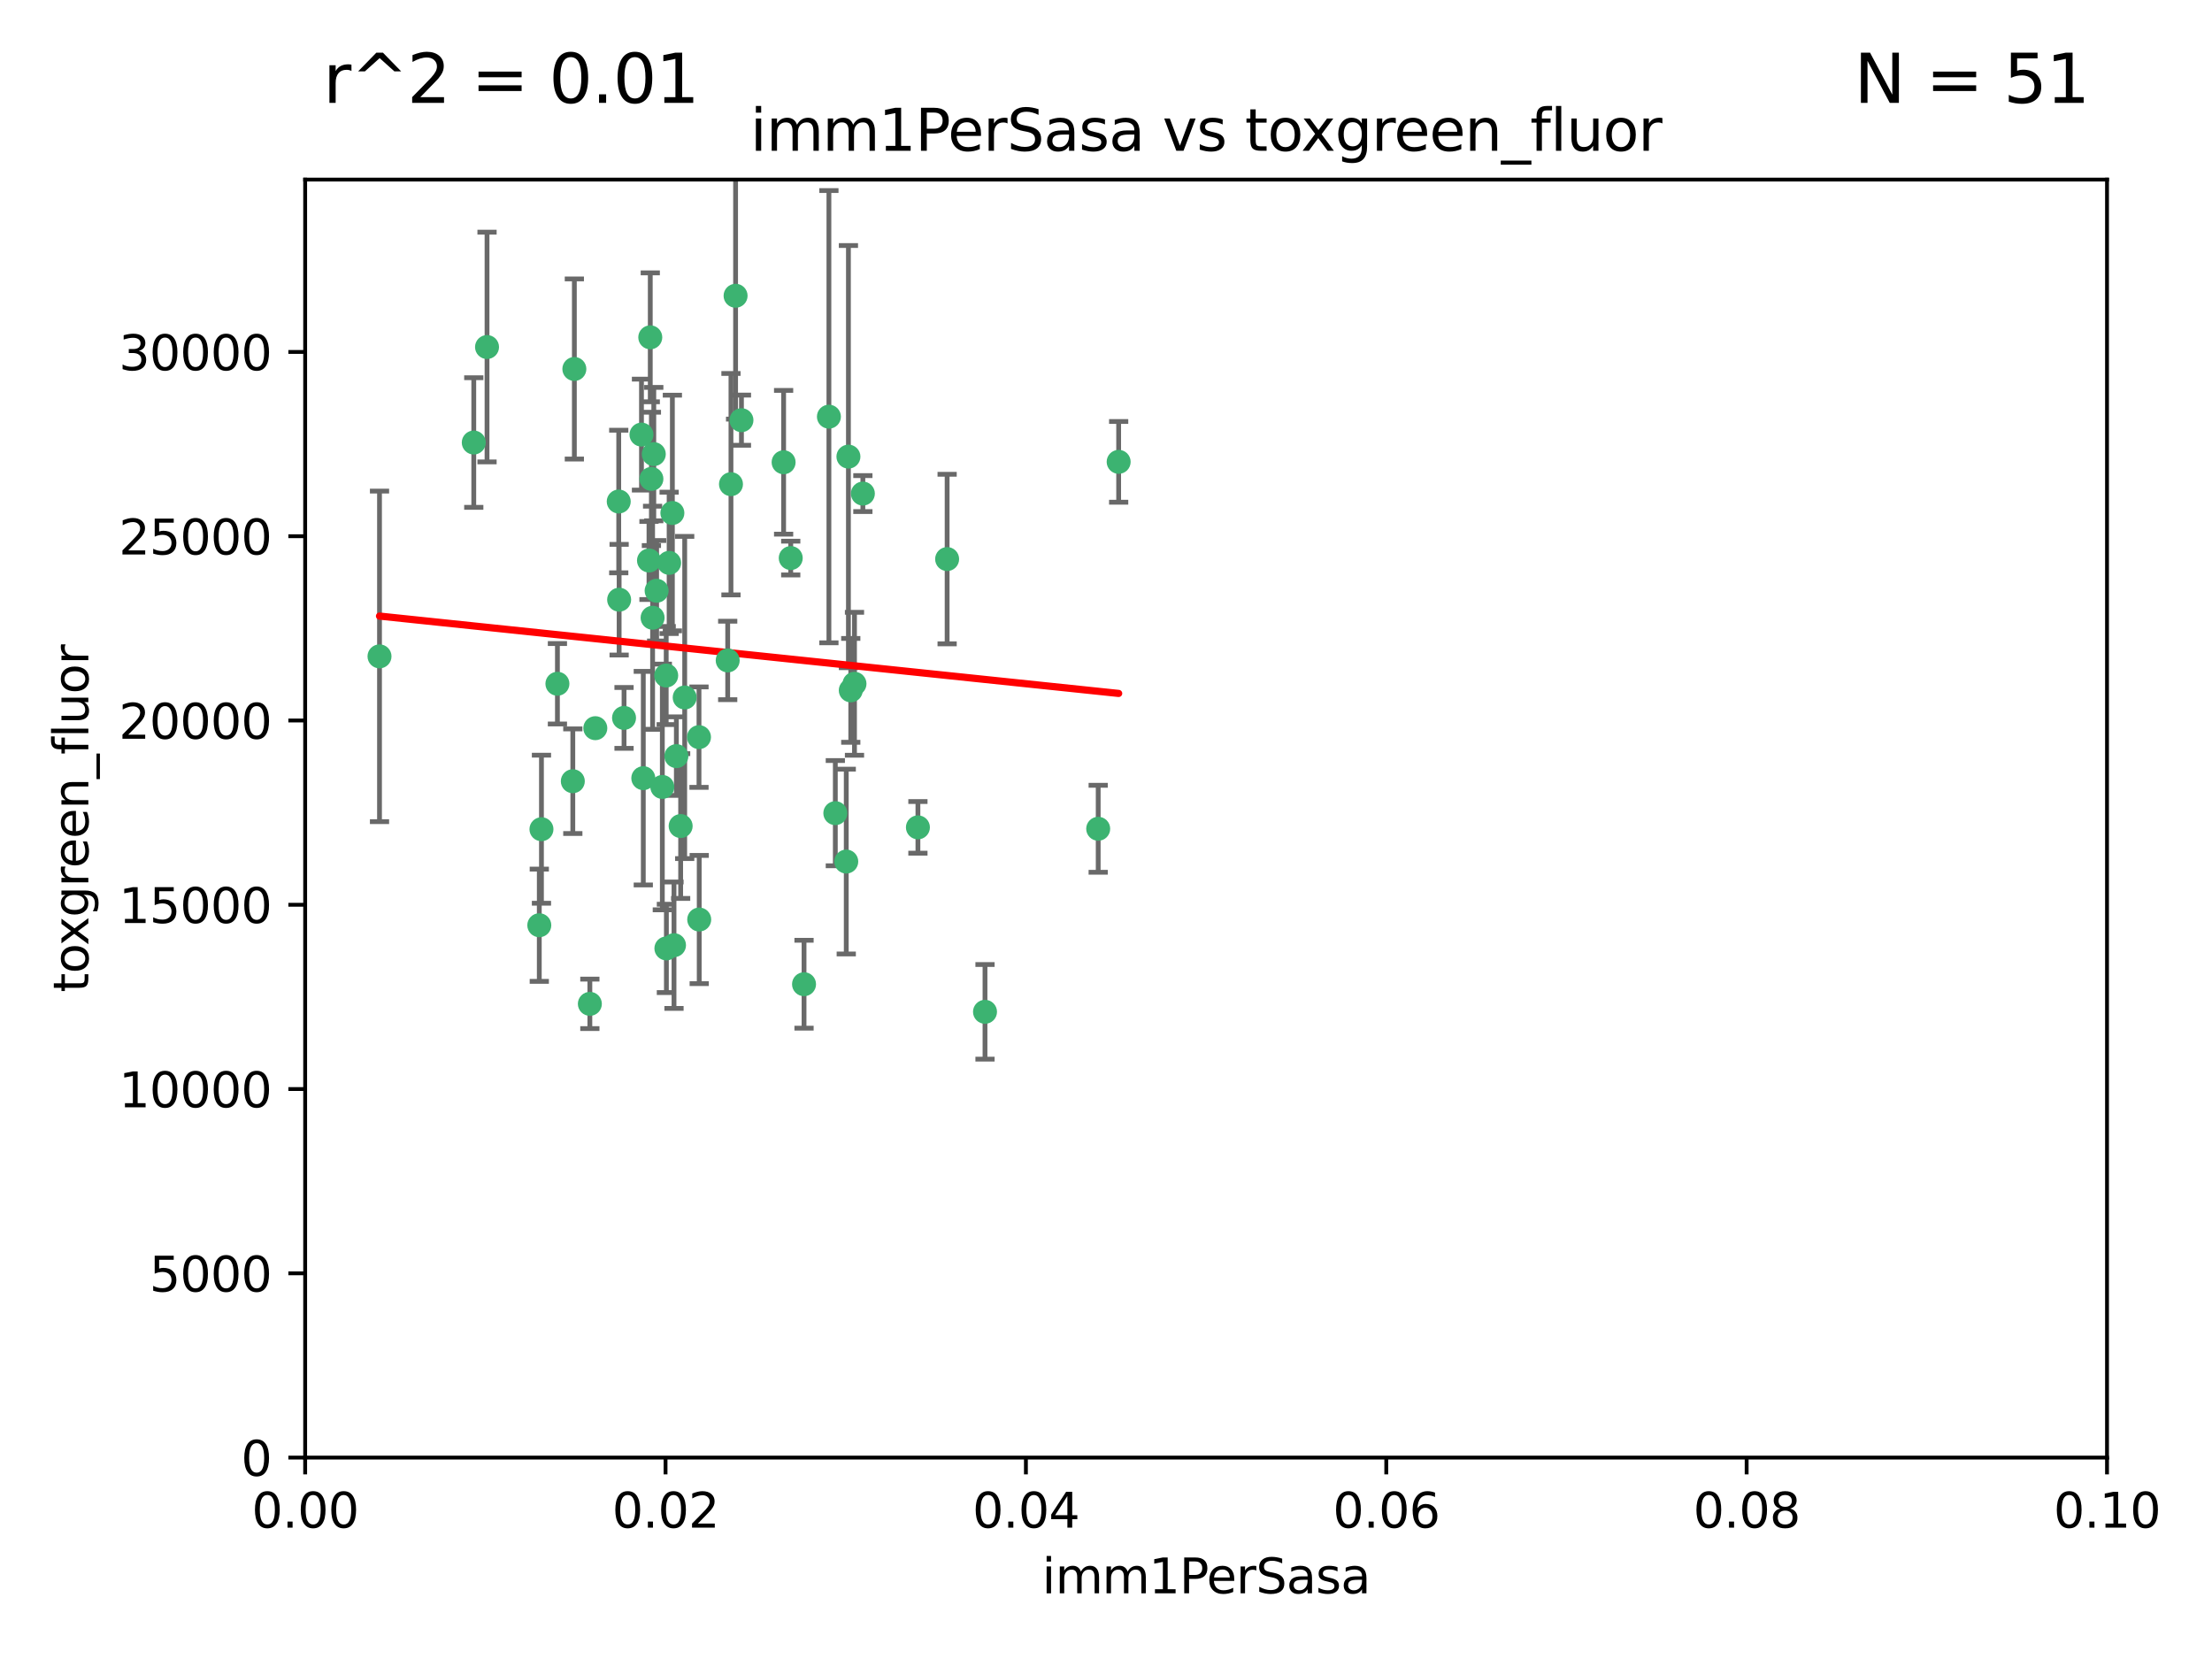 <?xml version="1.0" encoding="utf-8" standalone="no"?>
<!DOCTYPE svg PUBLIC "-//W3C//DTD SVG 1.1//EN"
  "http://www.w3.org/Graphics/SVG/1.1/DTD/svg11.dtd">
<svg xmlns:xlink="http://www.w3.org/1999/xlink" width="460.8pt" height="345.6pt" viewBox="0 0 460.8 345.6" xmlns="http://www.w3.org/2000/svg" version="1.1">
 <defs>
  <style type="text/css">*{stroke-linejoin: round; stroke-linecap: butt}</style>
 </defs>
 <g id="figure_1">
  <g id="patch_1">
   <path d="M 0 345.6 
L 460.8 345.6 
L 460.8 0 
L 0 0 
z
" style="fill: #ffffff"/>
  </g>
  <g id="axes_1">
   <g id="patch_2">
    <path d="M 63.571 303.64 
L 438.93 303.64 
L 438.93 37.411 
L 63.571 37.411 
z
" style="fill: #ffffff"/>
   </g>
   <g id="PathCollection_1">
    <defs>
     <path id="m4c5a332655" d="M 0 1.118 
C 0.297 1.118 0.581 1 0.791 0.791 
C 1 0.581 1.118 0.297 1.118 0 
C 1.118 -0.297 1 -0.581 0.791 -0.791 
C 0.581 -1 0.297 -1.118 0 -1.118 
C -0.297 -1.118 -0.581 -1 -0.791 -0.791 
C -1 -0.581 -1.118 -0.297 -1.118 0 
C -1.118 0.297 -1 0.581 -0.791 0.791 
C -0.581 1 -0.297 1.118 0 1.118 
z
" style="stroke: #3cb371"/>
    </defs>
    <g clip-path="url(#pd9954ec5ae)">
     <use xlink:href="#m4c5a332655" x="101.457" y="72.294" style="fill: #3cb371; stroke: #3cb371"/>
     <use xlink:href="#m4c5a332655" x="79.059" y="136.733" style="fill: #3cb371; stroke: #3cb371"/>
     <use xlink:href="#m4c5a332655" x="98.695" y="92.187" style="fill: #3cb371; stroke: #3cb371"/>
     <use xlink:href="#m4c5a332655" x="135.699" y="99.763" style="fill: #3cb371; stroke: #3cb371"/>
     <use xlink:href="#m4c5a332655" x="135.464" y="70.271" style="fill: #3cb371; stroke: #3cb371"/>
     <use xlink:href="#m4c5a332655" x="164.725" y="116.252" style="fill: #3cb371; stroke: #3cb371"/>
     <use xlink:href="#m4c5a332655" x="136.786" y="123.063" style="fill: #3cb371; stroke: #3cb371"/>
     <use xlink:href="#m4c5a332655" x="124.016" y="151.693" style="fill: #3cb371; stroke: #3cb371"/>
     <use xlink:href="#m4c5a332655" x="137.975" y="163.936" style="fill: #3cb371; stroke: #3cb371"/>
     <use xlink:href="#m4c5a332655" x="128.894" y="104.476" style="fill: #3cb371; stroke: #3cb371"/>
     <use xlink:href="#m4c5a332655" x="177.231" y="143.815" style="fill: #3cb371; stroke: #3cb371"/>
     <use xlink:href="#m4c5a332655" x="135.196" y="116.762" style="fill: #3cb371; stroke: #3cb371"/>
     <use xlink:href="#m4c5a332655" x="119.649" y="76.865" style="fill: #3cb371; stroke: #3cb371"/>
     <use xlink:href="#m4c5a332655" x="153.236" y="61.614" style="fill: #3cb371; stroke: #3cb371"/>
     <use xlink:href="#m4c5a332655" x="145.613" y="153.559" style="fill: #3cb371; stroke: #3cb371"/>
     <use xlink:href="#m4c5a332655" x="179.751" y="102.821" style="fill: #3cb371; stroke: #3cb371"/>
     <use xlink:href="#m4c5a332655" x="136.196" y="94.6" style="fill: #3cb371; stroke: #3cb371"/>
     <use xlink:href="#m4c5a332655" x="119.328" y="162.741" style="fill: #3cb371; stroke: #3cb371"/>
     <use xlink:href="#m4c5a332655" x="139.392" y="117.254" style="fill: #3cb371; stroke: #3cb371"/>
     <use xlink:href="#m4c5a332655" x="122.878" y="209.121" style="fill: #3cb371; stroke: #3cb371"/>
     <use xlink:href="#m4c5a332655" x="140.407" y="196.901" style="fill: #3cb371; stroke: #3cb371"/>
     <use xlink:href="#m4c5a332655" x="112.795" y="172.74" style="fill: #3cb371; stroke: #3cb371"/>
     <use xlink:href="#m4c5a332655" x="151.594" y="137.58" style="fill: #3cb371; stroke: #3cb371"/>
     <use xlink:href="#m4c5a332655" x="178.006" y="142.442" style="fill: #3cb371; stroke: #3cb371"/>
     <use xlink:href="#m4c5a332655" x="133.632" y="90.534" style="fill: #3cb371; stroke: #3cb371"/>
     <use xlink:href="#m4c5a332655" x="129.998" y="149.553" style="fill: #3cb371; stroke: #3cb371"/>
     <use xlink:href="#m4c5a332655" x="128.977" y="124.926" style="fill: #3cb371; stroke: #3cb371"/>
     <use xlink:href="#m4c5a332655" x="152.275" y="100.862" style="fill: #3cb371; stroke: #3cb371"/>
     <use xlink:href="#m4c5a332655" x="140.068" y="106.867" style="fill: #3cb371; stroke: #3cb371"/>
     <use xlink:href="#m4c5a332655" x="116.121" y="142.44" style="fill: #3cb371; stroke: #3cb371"/>
     <use xlink:href="#m4c5a332655" x="172.678" y="86.8" style="fill: #3cb371; stroke: #3cb371"/>
     <use xlink:href="#m4c5a332655" x="112.344" y="192.743" style="fill: #3cb371; stroke: #3cb371"/>
     <use xlink:href="#m4c5a332655" x="163.241" y="96.298" style="fill: #3cb371; stroke: #3cb371"/>
     <use xlink:href="#m4c5a332655" x="135.948" y="128.689" style="fill: #3cb371; stroke: #3cb371"/>
     <use xlink:href="#m4c5a332655" x="176.743" y="95.121" style="fill: #3cb371; stroke: #3cb371"/>
     <use xlink:href="#m4c5a332655" x="233.037" y="96.211" style="fill: #3cb371; stroke: #3cb371"/>
     <use xlink:href="#m4c5a332655" x="176.29" y="179.478" style="fill: #3cb371; stroke: #3cb371"/>
     <use xlink:href="#m4c5a332655" x="174.014" y="169.397" style="fill: #3cb371; stroke: #3cb371"/>
     <use xlink:href="#m4c5a332655" x="167.495" y="205.029" style="fill: #3cb371; stroke: #3cb371"/>
     <use xlink:href="#m4c5a332655" x="154.458" y="87.531" style="fill: #3cb371; stroke: #3cb371"/>
     <use xlink:href="#m4c5a332655" x="140.899" y="157.513" style="fill: #3cb371; stroke: #3cb371"/>
     <use xlink:href="#m4c5a332655" x="197.304" y="116.464" style="fill: #3cb371; stroke: #3cb371"/>
     <use xlink:href="#m4c5a332655" x="141.792" y="172.082" style="fill: #3cb371; stroke: #3cb371"/>
     <use xlink:href="#m4c5a332655" x="191.219" y="172.356" style="fill: #3cb371; stroke: #3cb371"/>
     <use xlink:href="#m4c5a332655" x="145.66" y="191.554" style="fill: #3cb371; stroke: #3cb371"/>
     <use xlink:href="#m4c5a332655" x="142.635" y="145.3" style="fill: #3cb371; stroke: #3cb371"/>
     <use xlink:href="#m4c5a332655" x="134.01" y="162.105" style="fill: #3cb371; stroke: #3cb371"/>
     <use xlink:href="#m4c5a332655" x="138.782" y="140.722" style="fill: #3cb371; stroke: #3cb371"/>
     <use xlink:href="#m4c5a332655" x="138.822" y="197.571" style="fill: #3cb371; stroke: #3cb371"/>
     <use xlink:href="#m4c5a332655" x="228.774" y="172.649" style="fill: #3cb371; stroke: #3cb371"/>
     <use xlink:href="#m4c5a332655" x="205.195" y="210.779" style="fill: #3cb371; stroke: #3cb371"/>
    </g>
   </g>
   <g id="matplotlib.axis_1">
    <g id="xtick_1">
     <g id="line2d_1">
      <defs>
       <path id="m31d82e2ecd" d="M 0 0 
L 0 3.5 
" style="stroke: #000000; stroke-width: 0.8"/>
      </defs>
      <g>
       <use xlink:href="#m31d82e2ecd" x="63.571" y="303.64" style="stroke: #000000; stroke-width: 0.8"/>
      </g>
     </g>
     <g id="text_1">
      <!-- 0.00 -->
      <g transform="translate(52.438 318.238)scale(0.1 -0.1)">
       <defs>
        <path id="DejaVuSans-30" d="M 2034 4250 
Q 1547 4250 1301 3770 
Q 1056 3291 1056 2328 
Q 1056 1369 1301 889 
Q 1547 409 2034 409 
Q 2525 409 2770 889 
Q 3016 1369 3016 2328 
Q 3016 3291 2770 3770 
Q 2525 4250 2034 4250 
z
M 2034 4750 
Q 2819 4750 3233 4129 
Q 3647 3509 3647 2328 
Q 3647 1150 3233 529 
Q 2819 -91 2034 -91 
Q 1250 -91 836 529 
Q 422 1150 422 2328 
Q 422 3509 836 4129 
Q 1250 4750 2034 4750 
z
" transform="scale(0.016)"/>
        <path id="DejaVuSans-2e" d="M 684 794 
L 1344 794 
L 1344 0 
L 684 0 
L 684 794 
z
" transform="scale(0.016)"/>
       </defs>
       <use xlink:href="#DejaVuSans-30"/>
       <use xlink:href="#DejaVuSans-2e" x="63.623"/>
       <use xlink:href="#DejaVuSans-30" x="95.41"/>
       <use xlink:href="#DejaVuSans-30" x="159.033"/>
      </g>
     </g>
    </g>
    <g id="xtick_2">
     <g id="line2d_2">
      <g>
       <use xlink:href="#m31d82e2ecd" x="138.643" y="303.64" style="stroke: #000000; stroke-width: 0.8"/>
      </g>
     </g>
     <g id="text_2">
      <!-- 0.02 -->
      <g transform="translate(127.51 318.238)scale(0.1 -0.1)">
       <defs>
        <path id="DejaVuSans-32" d="M 1228 531 
L 3431 531 
L 3431 0 
L 469 0 
L 469 531 
Q 828 903 1448 1529 
Q 2069 2156 2228 2338 
Q 2531 2678 2651 2914 
Q 2772 3150 2772 3378 
Q 2772 3750 2511 3984 
Q 2250 4219 1831 4219 
Q 1534 4219 1204 4116 
Q 875 4013 500 3803 
L 500 4441 
Q 881 4594 1212 4672 
Q 1544 4750 1819 4750 
Q 2544 4750 2975 4387 
Q 3406 4025 3406 3419 
Q 3406 3131 3298 2873 
Q 3191 2616 2906 2266 
Q 2828 2175 2409 1742 
Q 1991 1309 1228 531 
z
" transform="scale(0.016)"/>
       </defs>
       <use xlink:href="#DejaVuSans-30"/>
       <use xlink:href="#DejaVuSans-2e" x="63.623"/>
       <use xlink:href="#DejaVuSans-30" x="95.41"/>
       <use xlink:href="#DejaVuSans-32" x="159.033"/>
      </g>
     </g>
    </g>
    <g id="xtick_3">
     <g id="line2d_3">
      <g>
       <use xlink:href="#m31d82e2ecd" x="213.715" y="303.64" style="stroke: #000000; stroke-width: 0.8"/>
      </g>
     </g>
     <g id="text_3">
      <!-- 0.04 -->
      <g transform="translate(202.582 318.238)scale(0.1 -0.1)">
       <defs>
        <path id="DejaVuSans-34" d="M 2419 4116 
L 825 1625 
L 2419 1625 
L 2419 4116 
z
M 2253 4666 
L 3047 4666 
L 3047 1625 
L 3713 1625 
L 3713 1100 
L 3047 1100 
L 3047 0 
L 2419 0 
L 2419 1100 
L 313 1100 
L 313 1709 
L 2253 4666 
z
" transform="scale(0.016)"/>
       </defs>
       <use xlink:href="#DejaVuSans-30"/>
       <use xlink:href="#DejaVuSans-2e" x="63.623"/>
       <use xlink:href="#DejaVuSans-30" x="95.41"/>
       <use xlink:href="#DejaVuSans-34" x="159.033"/>
      </g>
     </g>
    </g>
    <g id="xtick_4">
     <g id="line2d_4">
      <g>
       <use xlink:href="#m31d82e2ecd" x="288.786" y="303.64" style="stroke: #000000; stroke-width: 0.8"/>
      </g>
     </g>
     <g id="text_4">
      <!-- 0.06 -->
      <g transform="translate(277.654 318.238)scale(0.1 -0.1)">
       <defs>
        <path id="DejaVuSans-36" d="M 2113 2584 
Q 1688 2584 1439 2293 
Q 1191 2003 1191 1497 
Q 1191 994 1439 701 
Q 1688 409 2113 409 
Q 2538 409 2786 701 
Q 3034 994 3034 1497 
Q 3034 2003 2786 2293 
Q 2538 2584 2113 2584 
z
M 3366 4563 
L 3366 3988 
Q 3128 4100 2886 4159 
Q 2644 4219 2406 4219 
Q 1781 4219 1451 3797 
Q 1122 3375 1075 2522 
Q 1259 2794 1537 2939 
Q 1816 3084 2150 3084 
Q 2853 3084 3261 2657 
Q 3669 2231 3669 1497 
Q 3669 778 3244 343 
Q 2819 -91 2113 -91 
Q 1303 -91 875 529 
Q 447 1150 447 2328 
Q 447 3434 972 4092 
Q 1497 4750 2381 4750 
Q 2619 4750 2861 4703 
Q 3103 4656 3366 4563 
z
" transform="scale(0.016)"/>
       </defs>
       <use xlink:href="#DejaVuSans-30"/>
       <use xlink:href="#DejaVuSans-2e" x="63.623"/>
       <use xlink:href="#DejaVuSans-30" x="95.41"/>
       <use xlink:href="#DejaVuSans-36" x="159.033"/>
      </g>
     </g>
    </g>
    <g id="xtick_5">
     <g id="line2d_5">
      <g>
       <use xlink:href="#m31d82e2ecd" x="363.858" y="303.64" style="stroke: #000000; stroke-width: 0.8"/>
      </g>
     </g>
     <g id="text_5">
      <!-- 0.08 -->
      <g transform="translate(352.725 318.238)scale(0.1 -0.1)">
       <defs>
        <path id="DejaVuSans-38" d="M 2034 2216 
Q 1584 2216 1326 1975 
Q 1069 1734 1069 1313 
Q 1069 891 1326 650 
Q 1584 409 2034 409 
Q 2484 409 2743 651 
Q 3003 894 3003 1313 
Q 3003 1734 2745 1975 
Q 2488 2216 2034 2216 
z
M 1403 2484 
Q 997 2584 770 2862 
Q 544 3141 544 3541 
Q 544 4100 942 4425 
Q 1341 4750 2034 4750 
Q 2731 4750 3128 4425 
Q 3525 4100 3525 3541 
Q 3525 3141 3298 2862 
Q 3072 2584 2669 2484 
Q 3125 2378 3379 2068 
Q 3634 1759 3634 1313 
Q 3634 634 3220 271 
Q 2806 -91 2034 -91 
Q 1263 -91 848 271 
Q 434 634 434 1313 
Q 434 1759 690 2068 
Q 947 2378 1403 2484 
z
M 1172 3481 
Q 1172 3119 1398 2916 
Q 1625 2713 2034 2713 
Q 2441 2713 2670 2916 
Q 2900 3119 2900 3481 
Q 2900 3844 2670 4047 
Q 2441 4250 2034 4250 
Q 1625 4250 1398 4047 
Q 1172 3844 1172 3481 
z
" transform="scale(0.016)"/>
       </defs>
       <use xlink:href="#DejaVuSans-30"/>
       <use xlink:href="#DejaVuSans-2e" x="63.623"/>
       <use xlink:href="#DejaVuSans-30" x="95.41"/>
       <use xlink:href="#DejaVuSans-38" x="159.033"/>
      </g>
     </g>
    </g>
    <g id="xtick_6">
     <g id="line2d_6">
      <g>
       <use xlink:href="#m31d82e2ecd" x="438.93" y="303.64" style="stroke: #000000; stroke-width: 0.8"/>
      </g>
     </g>
     <g id="text_6">
      <!-- 0.10 -->
      <g transform="translate(427.797 318.238)scale(0.1 -0.1)">
       <defs>
        <path id="DejaVuSans-31" d="M 794 531 
L 1825 531 
L 1825 4091 
L 703 3866 
L 703 4441 
L 1819 4666 
L 2450 4666 
L 2450 531 
L 3481 531 
L 3481 0 
L 794 0 
L 794 531 
z
" transform="scale(0.016)"/>
       </defs>
       <use xlink:href="#DejaVuSans-30"/>
       <use xlink:href="#DejaVuSans-2e" x="63.623"/>
       <use xlink:href="#DejaVuSans-31" x="95.41"/>
       <use xlink:href="#DejaVuSans-30" x="159.033"/>
      </g>
     </g>
    </g>
    <g id="text_7">
     <!-- imm1PerSasa -->
     <g transform="translate(217.067 331.917)scale(0.1 -0.1)">
      <defs>
       <path id="DejaVuSans-69" d="M 603 3500 
L 1178 3500 
L 1178 0 
L 603 0 
L 603 3500 
z
M 603 4863 
L 1178 4863 
L 1178 4134 
L 603 4134 
L 603 4863 
z
" transform="scale(0.016)"/>
       <path id="DejaVuSans-6d" d="M 3328 2828 
Q 3544 3216 3844 3400 
Q 4144 3584 4550 3584 
Q 5097 3584 5394 3201 
Q 5691 2819 5691 2113 
L 5691 0 
L 5113 0 
L 5113 2094 
Q 5113 2597 4934 2840 
Q 4756 3084 4391 3084 
Q 3944 3084 3684 2787 
Q 3425 2491 3425 1978 
L 3425 0 
L 2847 0 
L 2847 2094 
Q 2847 2600 2669 2842 
Q 2491 3084 2119 3084 
Q 1678 3084 1418 2786 
Q 1159 2488 1159 1978 
L 1159 0 
L 581 0 
L 581 3500 
L 1159 3500 
L 1159 2956 
Q 1356 3278 1631 3431 
Q 1906 3584 2284 3584 
Q 2666 3584 2933 3390 
Q 3200 3197 3328 2828 
z
" transform="scale(0.016)"/>
       <path id="DejaVuSans-50" d="M 1259 4147 
L 1259 2394 
L 2053 2394 
Q 2494 2394 2734 2622 
Q 2975 2850 2975 3272 
Q 2975 3691 2734 3919 
Q 2494 4147 2053 4147 
L 1259 4147 
z
M 628 4666 
L 2053 4666 
Q 2838 4666 3239 4311 
Q 3641 3956 3641 3272 
Q 3641 2581 3239 2228 
Q 2838 1875 2053 1875 
L 1259 1875 
L 1259 0 
L 628 0 
L 628 4666 
z
" transform="scale(0.016)"/>
       <path id="DejaVuSans-65" d="M 3597 1894 
L 3597 1613 
L 953 1613 
Q 991 1019 1311 708 
Q 1631 397 2203 397 
Q 2534 397 2845 478 
Q 3156 559 3463 722 
L 3463 178 
Q 3153 47 2828 -22 
Q 2503 -91 2169 -91 
Q 1331 -91 842 396 
Q 353 884 353 1716 
Q 353 2575 817 3079 
Q 1281 3584 2069 3584 
Q 2775 3584 3186 3129 
Q 3597 2675 3597 1894 
z
M 3022 2063 
Q 3016 2534 2758 2815 
Q 2500 3097 2075 3097 
Q 1594 3097 1305 2825 
Q 1016 2553 972 2059 
L 3022 2063 
z
" transform="scale(0.016)"/>
       <path id="DejaVuSans-72" d="M 2631 2963 
Q 2534 3019 2420 3045 
Q 2306 3072 2169 3072 
Q 1681 3072 1420 2755 
Q 1159 2438 1159 1844 
L 1159 0 
L 581 0 
L 581 3500 
L 1159 3500 
L 1159 2956 
Q 1341 3275 1631 3429 
Q 1922 3584 2338 3584 
Q 2397 3584 2469 3576 
Q 2541 3569 2628 3553 
L 2631 2963 
z
" transform="scale(0.016)"/>
       <path id="DejaVuSans-53" d="M 3425 4513 
L 3425 3897 
Q 3066 4069 2747 4153 
Q 2428 4238 2131 4238 
Q 1616 4238 1336 4038 
Q 1056 3838 1056 3469 
Q 1056 3159 1242 3001 
Q 1428 2844 1947 2747 
L 2328 2669 
Q 3034 2534 3370 2195 
Q 3706 1856 3706 1288 
Q 3706 609 3251 259 
Q 2797 -91 1919 -91 
Q 1588 -91 1214 -16 
Q 841 59 441 206 
L 441 856 
Q 825 641 1194 531 
Q 1563 422 1919 422 
Q 2459 422 2753 634 
Q 3047 847 3047 1241 
Q 3047 1584 2836 1778 
Q 2625 1972 2144 2069 
L 1759 2144 
Q 1053 2284 737 2584 
Q 422 2884 422 3419 
Q 422 4038 858 4394 
Q 1294 4750 2059 4750 
Q 2388 4750 2728 4690 
Q 3069 4631 3425 4513 
z
" transform="scale(0.016)"/>
       <path id="DejaVuSans-61" d="M 2194 1759 
Q 1497 1759 1228 1600 
Q 959 1441 959 1056 
Q 959 750 1161 570 
Q 1363 391 1709 391 
Q 2188 391 2477 730 
Q 2766 1069 2766 1631 
L 2766 1759 
L 2194 1759 
z
M 3341 1997 
L 3341 0 
L 2766 0 
L 2766 531 
Q 2569 213 2275 61 
Q 1981 -91 1556 -91 
Q 1019 -91 701 211 
Q 384 513 384 1019 
Q 384 1609 779 1909 
Q 1175 2209 1959 2209 
L 2766 2209 
L 2766 2266 
Q 2766 2663 2505 2880 
Q 2244 3097 1772 3097 
Q 1472 3097 1187 3025 
Q 903 2953 641 2809 
L 641 3341 
Q 956 3463 1253 3523 
Q 1550 3584 1831 3584 
Q 2591 3584 2966 3190 
Q 3341 2797 3341 1997 
z
" transform="scale(0.016)"/>
       <path id="DejaVuSans-73" d="M 2834 3397 
L 2834 2853 
Q 2591 2978 2328 3040 
Q 2066 3103 1784 3103 
Q 1356 3103 1142 2972 
Q 928 2841 928 2578 
Q 928 2378 1081 2264 
Q 1234 2150 1697 2047 
L 1894 2003 
Q 2506 1872 2764 1633 
Q 3022 1394 3022 966 
Q 3022 478 2636 193 
Q 2250 -91 1575 -91 
Q 1294 -91 989 -36 
Q 684 19 347 128 
L 347 722 
Q 666 556 975 473 
Q 1284 391 1588 391 
Q 1994 391 2212 530 
Q 2431 669 2431 922 
Q 2431 1156 2273 1281 
Q 2116 1406 1581 1522 
L 1381 1569 
Q 847 1681 609 1914 
Q 372 2147 372 2553 
Q 372 3047 722 3315 
Q 1072 3584 1716 3584 
Q 2034 3584 2315 3537 
Q 2597 3491 2834 3397 
z
" transform="scale(0.016)"/>
      </defs>
      <use xlink:href="#DejaVuSans-69"/>
      <use xlink:href="#DejaVuSans-6d" x="27.783"/>
      <use xlink:href="#DejaVuSans-6d" x="125.195"/>
      <use xlink:href="#DejaVuSans-31" x="222.607"/>
      <use xlink:href="#DejaVuSans-50" x="286.23"/>
      <use xlink:href="#DejaVuSans-65" x="342.908"/>
      <use xlink:href="#DejaVuSans-72" x="404.432"/>
      <use xlink:href="#DejaVuSans-53" x="445.545"/>
      <use xlink:href="#DejaVuSans-61" x="509.021"/>
      <use xlink:href="#DejaVuSans-73" x="570.301"/>
      <use xlink:href="#DejaVuSans-61" x="622.4"/>
     </g>
    </g>
   </g>
   <g id="matplotlib.axis_2">
    <g id="ytick_1">
     <g id="line2d_7">
      <defs>
       <path id="m9b02b31b34" d="M 0 0 
L -3.5 0 
" style="stroke: #000000; stroke-width: 0.8"/>
      </defs>
      <g>
       <use xlink:href="#m9b02b31b34" x="63.571" y="303.64" style="stroke: #000000; stroke-width: 0.8"/>
      </g>
     </g>
     <g id="text_8">
      <!-- 0 -->
      <g transform="translate(50.209 307.439)scale(0.1 -0.1)">
       <use xlink:href="#DejaVuSans-30"/>
      </g>
     </g>
    </g>
    <g id="ytick_2">
     <g id="line2d_8">
      <g>
       <use xlink:href="#m9b02b31b34" x="63.571" y="265.253" style="stroke: #000000; stroke-width: 0.8"/>
      </g>
     </g>
     <g id="text_9">
      <!-- 5000 -->
      <g transform="translate(31.121 269.052)scale(0.1 -0.1)">
       <defs>
        <path id="DejaVuSans-35" d="M 691 4666 
L 3169 4666 
L 3169 4134 
L 1269 4134 
L 1269 2991 
Q 1406 3038 1543 3061 
Q 1681 3084 1819 3084 
Q 2600 3084 3056 2656 
Q 3513 2228 3513 1497 
Q 3513 744 3044 326 
Q 2575 -91 1722 -91 
Q 1428 -91 1123 -41 
Q 819 9 494 109 
L 494 744 
Q 775 591 1075 516 
Q 1375 441 1709 441 
Q 2250 441 2565 725 
Q 2881 1009 2881 1497 
Q 2881 1984 2565 2268 
Q 2250 2553 1709 2553 
Q 1456 2553 1204 2497 
Q 953 2441 691 2322 
L 691 4666 
z
" transform="scale(0.016)"/>
       </defs>
       <use xlink:href="#DejaVuSans-35"/>
       <use xlink:href="#DejaVuSans-30" x="63.623"/>
       <use xlink:href="#DejaVuSans-30" x="127.246"/>
       <use xlink:href="#DejaVuSans-30" x="190.869"/>
      </g>
     </g>
    </g>
    <g id="ytick_3">
     <g id="line2d_9">
      <g>
       <use xlink:href="#m9b02b31b34" x="63.571" y="226.866" style="stroke: #000000; stroke-width: 0.8"/>
      </g>
     </g>
     <g id="text_10">
      <!-- 10000 -->
      <g transform="translate(24.759 230.665)scale(0.1 -0.1)">
       <use xlink:href="#DejaVuSans-31"/>
       <use xlink:href="#DejaVuSans-30" x="63.623"/>
       <use xlink:href="#DejaVuSans-30" x="127.246"/>
       <use xlink:href="#DejaVuSans-30" x="190.869"/>
       <use xlink:href="#DejaVuSans-30" x="254.492"/>
      </g>
     </g>
    </g>
    <g id="ytick_4">
     <g id="line2d_10">
      <g>
       <use xlink:href="#m9b02b31b34" x="63.571" y="188.479" style="stroke: #000000; stroke-width: 0.8"/>
      </g>
     </g>
     <g id="text_11">
      <!-- 15000 -->
      <g transform="translate(24.759 192.278)scale(0.1 -0.1)">
       <use xlink:href="#DejaVuSans-31"/>
       <use xlink:href="#DejaVuSans-35" x="63.623"/>
       <use xlink:href="#DejaVuSans-30" x="127.246"/>
       <use xlink:href="#DejaVuSans-30" x="190.869"/>
       <use xlink:href="#DejaVuSans-30" x="254.492"/>
      </g>
     </g>
    </g>
    <g id="ytick_5">
     <g id="line2d_11">
      <g>
       <use xlink:href="#m9b02b31b34" x="63.571" y="150.092" style="stroke: #000000; stroke-width: 0.8"/>
      </g>
     </g>
     <g id="text_12">
      <!-- 20000 -->
      <g transform="translate(24.759 153.891)scale(0.1 -0.1)">
       <use xlink:href="#DejaVuSans-32"/>
       <use xlink:href="#DejaVuSans-30" x="63.623"/>
       <use xlink:href="#DejaVuSans-30" x="127.246"/>
       <use xlink:href="#DejaVuSans-30" x="190.869"/>
       <use xlink:href="#DejaVuSans-30" x="254.492"/>
      </g>
     </g>
    </g>
    <g id="ytick_6">
     <g id="line2d_12">
      <g>
       <use xlink:href="#m9b02b31b34" x="63.571" y="111.705" style="stroke: #000000; stroke-width: 0.8"/>
      </g>
     </g>
     <g id="text_13">
      <!-- 25000 -->
      <g transform="translate(24.759 115.504)scale(0.1 -0.1)">
       <use xlink:href="#DejaVuSans-32"/>
       <use xlink:href="#DejaVuSans-35" x="63.623"/>
       <use xlink:href="#DejaVuSans-30" x="127.246"/>
       <use xlink:href="#DejaVuSans-30" x="190.869"/>
       <use xlink:href="#DejaVuSans-30" x="254.492"/>
      </g>
     </g>
    </g>
    <g id="ytick_7">
     <g id="line2d_13">
      <g>
       <use xlink:href="#m9b02b31b34" x="63.571" y="73.317" style="stroke: #000000; stroke-width: 0.8"/>
      </g>
     </g>
     <g id="text_14">
      <!-- 30000 -->
      <g transform="translate(24.759 77.117)scale(0.1 -0.1)">
       <defs>
        <path id="DejaVuSans-33" d="M 2597 2516 
Q 3050 2419 3304 2112 
Q 3559 1806 3559 1356 
Q 3559 666 3084 287 
Q 2609 -91 1734 -91 
Q 1441 -91 1130 -33 
Q 819 25 488 141 
L 488 750 
Q 750 597 1062 519 
Q 1375 441 1716 441 
Q 2309 441 2620 675 
Q 2931 909 2931 1356 
Q 2931 1769 2642 2001 
Q 2353 2234 1838 2234 
L 1294 2234 
L 1294 2753 
L 1863 2753 
Q 2328 2753 2575 2939 
Q 2822 3125 2822 3475 
Q 2822 3834 2567 4026 
Q 2313 4219 1838 4219 
Q 1578 4219 1281 4162 
Q 984 4106 628 3988 
L 628 4550 
Q 988 4650 1302 4700 
Q 1616 4750 1894 4750 
Q 2613 4750 3031 4423 
Q 3450 4097 3450 3541 
Q 3450 3153 3228 2886 
Q 3006 2619 2597 2516 
z
" transform="scale(0.016)"/>
       </defs>
       <use xlink:href="#DejaVuSans-33"/>
       <use xlink:href="#DejaVuSans-30" x="63.623"/>
       <use xlink:href="#DejaVuSans-30" x="127.246"/>
       <use xlink:href="#DejaVuSans-30" x="190.869"/>
       <use xlink:href="#DejaVuSans-30" x="254.492"/>
      </g>
     </g>
    </g>
    <g id="text_15">
     <!-- toxgreen_fluor -->
     <g transform="translate(18.401 206.72)rotate(-90)scale(0.1 -0.1)">
      <defs>
       <path id="DejaVuSans-74" d="M 1172 4494 
L 1172 3500 
L 2356 3500 
L 2356 3053 
L 1172 3053 
L 1172 1153 
Q 1172 725 1289 603 
Q 1406 481 1766 481 
L 2356 481 
L 2356 0 
L 1766 0 
Q 1100 0 847 248 
Q 594 497 594 1153 
L 594 3053 
L 172 3053 
L 172 3500 
L 594 3500 
L 594 4494 
L 1172 4494 
z
" transform="scale(0.016)"/>
       <path id="DejaVuSans-6f" d="M 1959 3097 
Q 1497 3097 1228 2736 
Q 959 2375 959 1747 
Q 959 1119 1226 758 
Q 1494 397 1959 397 
Q 2419 397 2687 759 
Q 2956 1122 2956 1747 
Q 2956 2369 2687 2733 
Q 2419 3097 1959 3097 
z
M 1959 3584 
Q 2709 3584 3137 3096 
Q 3566 2609 3566 1747 
Q 3566 888 3137 398 
Q 2709 -91 1959 -91 
Q 1206 -91 779 398 
Q 353 888 353 1747 
Q 353 2609 779 3096 
Q 1206 3584 1959 3584 
z
" transform="scale(0.016)"/>
       <path id="DejaVuSans-78" d="M 3513 3500 
L 2247 1797 
L 3578 0 
L 2900 0 
L 1881 1375 
L 863 0 
L 184 0 
L 1544 1831 
L 300 3500 
L 978 3500 
L 1906 2253 
L 2834 3500 
L 3513 3500 
z
" transform="scale(0.016)"/>
       <path id="DejaVuSans-67" d="M 2906 1791 
Q 2906 2416 2648 2759 
Q 2391 3103 1925 3103 
Q 1463 3103 1205 2759 
Q 947 2416 947 1791 
Q 947 1169 1205 825 
Q 1463 481 1925 481 
Q 2391 481 2648 825 
Q 2906 1169 2906 1791 
z
M 3481 434 
Q 3481 -459 3084 -895 
Q 2688 -1331 1869 -1331 
Q 1566 -1331 1297 -1286 
Q 1028 -1241 775 -1147 
L 775 -588 
Q 1028 -725 1275 -790 
Q 1522 -856 1778 -856 
Q 2344 -856 2625 -561 
Q 2906 -266 2906 331 
L 2906 616 
Q 2728 306 2450 153 
Q 2172 0 1784 0 
Q 1141 0 747 490 
Q 353 981 353 1791 
Q 353 2603 747 3093 
Q 1141 3584 1784 3584 
Q 2172 3584 2450 3431 
Q 2728 3278 2906 2969 
L 2906 3500 
L 3481 3500 
L 3481 434 
z
" transform="scale(0.016)"/>
       <path id="DejaVuSans-6e" d="M 3513 2113 
L 3513 0 
L 2938 0 
L 2938 2094 
Q 2938 2591 2744 2837 
Q 2550 3084 2163 3084 
Q 1697 3084 1428 2787 
Q 1159 2491 1159 1978 
L 1159 0 
L 581 0 
L 581 3500 
L 1159 3500 
L 1159 2956 
Q 1366 3272 1645 3428 
Q 1925 3584 2291 3584 
Q 2894 3584 3203 3211 
Q 3513 2838 3513 2113 
z
" transform="scale(0.016)"/>
       <path id="DejaVuSans-5f" d="M 3263 -1063 
L 3263 -1509 
L -63 -1509 
L -63 -1063 
L 3263 -1063 
z
" transform="scale(0.016)"/>
       <path id="DejaVuSans-66" d="M 2375 4863 
L 2375 4384 
L 1825 4384 
Q 1516 4384 1395 4259 
Q 1275 4134 1275 3809 
L 1275 3500 
L 2222 3500 
L 2222 3053 
L 1275 3053 
L 1275 0 
L 697 0 
L 697 3053 
L 147 3053 
L 147 3500 
L 697 3500 
L 697 3744 
Q 697 4328 969 4595 
Q 1241 4863 1831 4863 
L 2375 4863 
z
" transform="scale(0.016)"/>
       <path id="DejaVuSans-6c" d="M 603 4863 
L 1178 4863 
L 1178 0 
L 603 0 
L 603 4863 
z
" transform="scale(0.016)"/>
       <path id="DejaVuSans-75" d="M 544 1381 
L 544 3500 
L 1119 3500 
L 1119 1403 
Q 1119 906 1312 657 
Q 1506 409 1894 409 
Q 2359 409 2629 706 
Q 2900 1003 2900 1516 
L 2900 3500 
L 3475 3500 
L 3475 0 
L 2900 0 
L 2900 538 
Q 2691 219 2414 64 
Q 2138 -91 1772 -91 
Q 1169 -91 856 284 
Q 544 659 544 1381 
z
M 1991 3584 
L 1991 3584 
z
" transform="scale(0.016)"/>
      </defs>
      <use xlink:href="#DejaVuSans-74"/>
      <use xlink:href="#DejaVuSans-6f" x="39.209"/>
      <use xlink:href="#DejaVuSans-78" x="97.266"/>
      <use xlink:href="#DejaVuSans-67" x="156.445"/>
      <use xlink:href="#DejaVuSans-72" x="219.922"/>
      <use xlink:href="#DejaVuSans-65" x="258.785"/>
      <use xlink:href="#DejaVuSans-65" x="320.309"/>
      <use xlink:href="#DejaVuSans-6e" x="381.832"/>
      <use xlink:href="#DejaVuSans-5f" x="445.211"/>
      <use xlink:href="#DejaVuSans-66" x="495.211"/>
      <use xlink:href="#DejaVuSans-6c" x="530.416"/>
      <use xlink:href="#DejaVuSans-75" x="558.199"/>
      <use xlink:href="#DejaVuSans-6f" x="621.578"/>
      <use xlink:href="#DejaVuSans-72" x="682.76"/>
     </g>
    </g>
   </g>
   <g id="LineCollection_1">
    <path d="M 101.457 96.224 
L 101.457 48.364 
" clip-path="url(#pd9954ec5ae)" style="fill: none; stroke: #696969"/>
    <path d="M 79.059 171.165 
L 79.059 102.302 
" clip-path="url(#pd9954ec5ae)" style="fill: none; stroke: #696969"/>
    <path d="M 98.695 105.69 
L 98.695 78.685 
" clip-path="url(#pd9954ec5ae)" style="fill: none; stroke: #696969"/>
    <path d="M 135.699 113.651 
L 135.699 85.875 
" clip-path="url(#pd9954ec5ae)" style="fill: none; stroke: #696969"/>
    <path d="M 135.464 83.696 
L 135.464 56.846 
" clip-path="url(#pd9954ec5ae)" style="fill: none; stroke: #696969"/>
    <path d="M 164.725 119.772 
L 164.725 112.733 
" clip-path="url(#pd9954ec5ae)" style="fill: none; stroke: #696969"/>
    <path d="M 136.786 133.529 
L 136.786 112.598 
" clip-path="url(#pd9954ec5ae)" style="fill: none; stroke: #696969"/>
    <path d="M 124.016 152.217 
L 124.016 151.168 
" clip-path="url(#pd9954ec5ae)" style="fill: none; stroke: #696969"/>
    <path d="M 137.975 189.529 
L 137.975 138.343 
" clip-path="url(#pd9954ec5ae)" style="fill: none; stroke: #696969"/>
    <path d="M 128.894 119.328 
L 128.894 89.623 
" clip-path="url(#pd9954ec5ae)" style="fill: none; stroke: #696969"/>
    <path d="M 177.231 154.632 
L 177.231 132.999 
" clip-path="url(#pd9954ec5ae)" style="fill: none; stroke: #696969"/>
    <path d="M 135.196 124.89 
L 135.196 108.635 
" clip-path="url(#pd9954ec5ae)" style="fill: none; stroke: #696969"/>
    <path d="M 119.649 95.625 
L 119.649 58.105 
" clip-path="url(#pd9954ec5ae)" style="fill: none; stroke: #696969"/>
    <path d="M 153.236 87.306 
L 153.236 35.922 
" clip-path="url(#pd9954ec5ae)" style="fill: none; stroke: #696969"/>
    <path d="M 145.613 164.019 
L 145.613 143.098 
" clip-path="url(#pd9954ec5ae)" style="fill: none; stroke: #696969"/>
    <path d="M 179.751 106.565 
L 179.751 99.077 
" clip-path="url(#pd9954ec5ae)" style="fill: none; stroke: #696969"/>
    <path d="M 136.196 108.495 
L 136.196 80.704 
" clip-path="url(#pd9954ec5ae)" style="fill: none; stroke: #696969"/>
    <path d="M 119.328 173.639 
L 119.328 151.843 
" clip-path="url(#pd9954ec5ae)" style="fill: none; stroke: #696969"/>
    <path d="M 139.392 131.975 
L 139.392 102.532 
" clip-path="url(#pd9954ec5ae)" style="fill: none; stroke: #696969"/>
    <path d="M 122.878 214.275 
L 122.878 203.967 
" clip-path="url(#pd9954ec5ae)" style="fill: none; stroke: #696969"/>
    <path d="M 140.407 210.068 
L 140.407 183.734 
" clip-path="url(#pd9954ec5ae)" style="fill: none; stroke: #696969"/>
    <path d="M 112.795 188.163 
L 112.795 157.316 
" clip-path="url(#pd9954ec5ae)" style="fill: none; stroke: #696969"/>
    <path d="M 151.594 145.75 
L 151.594 129.411 
" clip-path="url(#pd9954ec5ae)" style="fill: none; stroke: #696969"/>
    <path d="M 178.006 157.326 
L 178.006 127.559 
" clip-path="url(#pd9954ec5ae)" style="fill: none; stroke: #696969"/>
    <path d="M 133.632 102.091 
L 133.632 78.978 
" clip-path="url(#pd9954ec5ae)" style="fill: none; stroke: #696969"/>
    <path d="M 129.998 155.89 
L 129.998 143.216 
" clip-path="url(#pd9954ec5ae)" style="fill: none; stroke: #696969"/>
    <path d="M 128.977 136.454 
L 128.977 113.398 
" clip-path="url(#pd9954ec5ae)" style="fill: none; stroke: #696969"/>
    <path d="M 152.275 123.923 
L 152.275 77.801 
" clip-path="url(#pd9954ec5ae)" style="fill: none; stroke: #696969"/>
    <path d="M 140.068 131.412 
L 140.068 82.321 
" clip-path="url(#pd9954ec5ae)" style="fill: none; stroke: #696969"/>
    <path d="M 116.121 150.817 
L 116.121 134.064 
" clip-path="url(#pd9954ec5ae)" style="fill: none; stroke: #696969"/>
    <path d="M 172.678 133.906 
L 172.678 39.694 
" clip-path="url(#pd9954ec5ae)" style="fill: none; stroke: #696969"/>
    <path d="M 112.344 204.435 
L 112.344 181.052 
" clip-path="url(#pd9954ec5ae)" style="fill: none; stroke: #696969"/>
    <path d="M 163.241 111.272 
L 163.241 81.324 
" clip-path="url(#pd9954ec5ae)" style="fill: none; stroke: #696969"/>
    <path d="M 135.948 151.927 
L 135.948 105.45 
" clip-path="url(#pd9954ec5ae)" style="fill: none; stroke: #696969"/>
    <path d="M 176.743 139.091 
L 176.743 51.151 
" clip-path="url(#pd9954ec5ae)" style="fill: none; stroke: #696969"/>
    <path d="M 233.037 104.619 
L 233.037 87.804 
" clip-path="url(#pd9954ec5ae)" style="fill: none; stroke: #696969"/>
    <path d="M 176.29 198.728 
L 176.29 160.228 
" clip-path="url(#pd9954ec5ae)" style="fill: none; stroke: #696969"/>
    <path d="M 174.014 180.358 
L 174.014 158.436 
" clip-path="url(#pd9954ec5ae)" style="fill: none; stroke: #696969"/>
    <path d="M 167.495 214.186 
L 167.495 195.873 
" clip-path="url(#pd9954ec5ae)" style="fill: none; stroke: #696969"/>
    <path d="M 154.458 92.76 
L 154.458 82.303 
" clip-path="url(#pd9954ec5ae)" style="fill: none; stroke: #696969"/>
    <path d="M 140.899 165.694 
L 140.899 149.332 
" clip-path="url(#pd9954ec5ae)" style="fill: none; stroke: #696969"/>
    <path d="M 197.304 134.122 
L 197.304 98.805 
" clip-path="url(#pd9954ec5ae)" style="fill: none; stroke: #696969"/>
    <path d="M 141.792 187.16 
L 141.792 157.004 
" clip-path="url(#pd9954ec5ae)" style="fill: none; stroke: #696969"/>
    <path d="M 191.219 177.734 
L 191.219 166.978 
" clip-path="url(#pd9954ec5ae)" style="fill: none; stroke: #696969"/>
    <path d="M 145.66 204.905 
L 145.66 178.202 
" clip-path="url(#pd9954ec5ae)" style="fill: none; stroke: #696969"/>
    <path d="M 142.635 178.855 
L 142.635 111.745 
" clip-path="url(#pd9954ec5ae)" style="fill: none; stroke: #696969"/>
    <path d="M 134.01 184.351 
L 134.01 139.86 
" clip-path="url(#pd9954ec5ae)" style="fill: none; stroke: #696969"/>
    <path d="M 138.782 150.938 
L 138.782 130.506 
" clip-path="url(#pd9954ec5ae)" style="fill: none; stroke: #696969"/>
    <path d="M 138.822 206.772 
L 138.822 188.371 
" clip-path="url(#pd9954ec5ae)" style="fill: none; stroke: #696969"/>
    <path d="M 228.774 181.707 
L 228.774 163.591 
" clip-path="url(#pd9954ec5ae)" style="fill: none; stroke: #696969"/>
    <path d="M 205.195 220.633 
L 205.195 200.925 
" clip-path="url(#pd9954ec5ae)" style="fill: none; stroke: #696969"/>
   </g>
   <g id="line2d_14">
    <defs>
     <path id="m05824f8f20" d="M 2 0 
L -2 -0 
" style="stroke: #696969"/>
    </defs>
    <g clip-path="url(#pd9954ec5ae)">
     <use xlink:href="#m05824f8f20" x="101.457" y="96.224" style="fill: #696969; stroke: #696969"/>
     <use xlink:href="#m05824f8f20" x="79.059" y="171.165" style="fill: #696969; stroke: #696969"/>
     <use xlink:href="#m05824f8f20" x="98.695" y="105.69" style="fill: #696969; stroke: #696969"/>
     <use xlink:href="#m05824f8f20" x="135.699" y="113.651" style="fill: #696969; stroke: #696969"/>
     <use xlink:href="#m05824f8f20" x="135.464" y="83.696" style="fill: #696969; stroke: #696969"/>
     <use xlink:href="#m05824f8f20" x="164.725" y="119.772" style="fill: #696969; stroke: #696969"/>
     <use xlink:href="#m05824f8f20" x="136.786" y="133.529" style="fill: #696969; stroke: #696969"/>
     <use xlink:href="#m05824f8f20" x="124.016" y="152.217" style="fill: #696969; stroke: #696969"/>
     <use xlink:href="#m05824f8f20" x="137.975" y="189.529" style="fill: #696969; stroke: #696969"/>
     <use xlink:href="#m05824f8f20" x="128.894" y="119.328" style="fill: #696969; stroke: #696969"/>
     <use xlink:href="#m05824f8f20" x="177.231" y="154.632" style="fill: #696969; stroke: #696969"/>
     <use xlink:href="#m05824f8f20" x="135.196" y="124.89" style="fill: #696969; stroke: #696969"/>
     <use xlink:href="#m05824f8f20" x="119.649" y="95.625" style="fill: #696969; stroke: #696969"/>
     <use xlink:href="#m05824f8f20" x="153.236" y="87.306" style="fill: #696969; stroke: #696969"/>
     <use xlink:href="#m05824f8f20" x="145.613" y="164.019" style="fill: #696969; stroke: #696969"/>
     <use xlink:href="#m05824f8f20" x="179.751" y="106.565" style="fill: #696969; stroke: #696969"/>
     <use xlink:href="#m05824f8f20" x="136.196" y="108.495" style="fill: #696969; stroke: #696969"/>
     <use xlink:href="#m05824f8f20" x="119.328" y="173.639" style="fill: #696969; stroke: #696969"/>
     <use xlink:href="#m05824f8f20" x="139.392" y="131.975" style="fill: #696969; stroke: #696969"/>
     <use xlink:href="#m05824f8f20" x="122.878" y="214.275" style="fill: #696969; stroke: #696969"/>
     <use xlink:href="#m05824f8f20" x="140.407" y="210.068" style="fill: #696969; stroke: #696969"/>
     <use xlink:href="#m05824f8f20" x="112.795" y="188.163" style="fill: #696969; stroke: #696969"/>
     <use xlink:href="#m05824f8f20" x="151.594" y="145.75" style="fill: #696969; stroke: #696969"/>
     <use xlink:href="#m05824f8f20" x="178.006" y="157.326" style="fill: #696969; stroke: #696969"/>
     <use xlink:href="#m05824f8f20" x="133.632" y="102.091" style="fill: #696969; stroke: #696969"/>
     <use xlink:href="#m05824f8f20" x="129.998" y="155.89" style="fill: #696969; stroke: #696969"/>
     <use xlink:href="#m05824f8f20" x="128.977" y="136.454" style="fill: #696969; stroke: #696969"/>
     <use xlink:href="#m05824f8f20" x="152.275" y="123.923" style="fill: #696969; stroke: #696969"/>
     <use xlink:href="#m05824f8f20" x="140.068" y="131.412" style="fill: #696969; stroke: #696969"/>
     <use xlink:href="#m05824f8f20" x="116.121" y="150.817" style="fill: #696969; stroke: #696969"/>
     <use xlink:href="#m05824f8f20" x="172.678" y="133.906" style="fill: #696969; stroke: #696969"/>
     <use xlink:href="#m05824f8f20" x="112.344" y="204.435" style="fill: #696969; stroke: #696969"/>
     <use xlink:href="#m05824f8f20" x="163.241" y="111.272" style="fill: #696969; stroke: #696969"/>
     <use xlink:href="#m05824f8f20" x="135.948" y="151.927" style="fill: #696969; stroke: #696969"/>
     <use xlink:href="#m05824f8f20" x="176.743" y="139.091" style="fill: #696969; stroke: #696969"/>
     <use xlink:href="#m05824f8f20" x="233.037" y="104.619" style="fill: #696969; stroke: #696969"/>
     <use xlink:href="#m05824f8f20" x="176.29" y="198.728" style="fill: #696969; stroke: #696969"/>
     <use xlink:href="#m05824f8f20" x="174.014" y="180.358" style="fill: #696969; stroke: #696969"/>
     <use xlink:href="#m05824f8f20" x="167.495" y="214.186" style="fill: #696969; stroke: #696969"/>
     <use xlink:href="#m05824f8f20" x="154.458" y="92.76" style="fill: #696969; stroke: #696969"/>
     <use xlink:href="#m05824f8f20" x="140.899" y="165.694" style="fill: #696969; stroke: #696969"/>
     <use xlink:href="#m05824f8f20" x="197.304" y="134.122" style="fill: #696969; stroke: #696969"/>
     <use xlink:href="#m05824f8f20" x="141.792" y="187.16" style="fill: #696969; stroke: #696969"/>
     <use xlink:href="#m05824f8f20" x="191.219" y="177.734" style="fill: #696969; stroke: #696969"/>
     <use xlink:href="#m05824f8f20" x="145.66" y="204.905" style="fill: #696969; stroke: #696969"/>
     <use xlink:href="#m05824f8f20" x="142.635" y="178.855" style="fill: #696969; stroke: #696969"/>
     <use xlink:href="#m05824f8f20" x="134.01" y="184.351" style="fill: #696969; stroke: #696969"/>
     <use xlink:href="#m05824f8f20" x="138.782" y="150.938" style="fill: #696969; stroke: #696969"/>
     <use xlink:href="#m05824f8f20" x="138.822" y="206.772" style="fill: #696969; stroke: #696969"/>
     <use xlink:href="#m05824f8f20" x="228.774" y="181.707" style="fill: #696969; stroke: #696969"/>
     <use xlink:href="#m05824f8f20" x="205.195" y="220.633" style="fill: #696969; stroke: #696969"/>
    </g>
   </g>
   <g id="line2d_15">
    <g clip-path="url(#pd9954ec5ae)">
     <use xlink:href="#m05824f8f20" x="101.457" y="48.364" style="fill: #696969; stroke: #696969"/>
     <use xlink:href="#m05824f8f20" x="79.059" y="102.302" style="fill: #696969; stroke: #696969"/>
     <use xlink:href="#m05824f8f20" x="98.695" y="78.685" style="fill: #696969; stroke: #696969"/>
     <use xlink:href="#m05824f8f20" x="135.699" y="85.875" style="fill: #696969; stroke: #696969"/>
     <use xlink:href="#m05824f8f20" x="135.464" y="56.846" style="fill: #696969; stroke: #696969"/>
     <use xlink:href="#m05824f8f20" x="164.725" y="112.733" style="fill: #696969; stroke: #696969"/>
     <use xlink:href="#m05824f8f20" x="136.786" y="112.598" style="fill: #696969; stroke: #696969"/>
     <use xlink:href="#m05824f8f20" x="124.016" y="151.168" style="fill: #696969; stroke: #696969"/>
     <use xlink:href="#m05824f8f20" x="137.975" y="138.343" style="fill: #696969; stroke: #696969"/>
     <use xlink:href="#m05824f8f20" x="128.894" y="89.623" style="fill: #696969; stroke: #696969"/>
     <use xlink:href="#m05824f8f20" x="177.231" y="132.999" style="fill: #696969; stroke: #696969"/>
     <use xlink:href="#m05824f8f20" x="135.196" y="108.635" style="fill: #696969; stroke: #696969"/>
     <use xlink:href="#m05824f8f20" x="119.649" y="58.105" style="fill: #696969; stroke: #696969"/>
     <use xlink:href="#m05824f8f20" x="153.236" y="35.922" style="fill: #696969; stroke: #696969"/>
     <use xlink:href="#m05824f8f20" x="145.613" y="143.098" style="fill: #696969; stroke: #696969"/>
     <use xlink:href="#m05824f8f20" x="179.751" y="99.077" style="fill: #696969; stroke: #696969"/>
     <use xlink:href="#m05824f8f20" x="136.196" y="80.704" style="fill: #696969; stroke: #696969"/>
     <use xlink:href="#m05824f8f20" x="119.328" y="151.843" style="fill: #696969; stroke: #696969"/>
     <use xlink:href="#m05824f8f20" x="139.392" y="102.532" style="fill: #696969; stroke: #696969"/>
     <use xlink:href="#m05824f8f20" x="122.878" y="203.967" style="fill: #696969; stroke: #696969"/>
     <use xlink:href="#m05824f8f20" x="140.407" y="183.734" style="fill: #696969; stroke: #696969"/>
     <use xlink:href="#m05824f8f20" x="112.795" y="157.316" style="fill: #696969; stroke: #696969"/>
     <use xlink:href="#m05824f8f20" x="151.594" y="129.411" style="fill: #696969; stroke: #696969"/>
     <use xlink:href="#m05824f8f20" x="178.006" y="127.559" style="fill: #696969; stroke: #696969"/>
     <use xlink:href="#m05824f8f20" x="133.632" y="78.978" style="fill: #696969; stroke: #696969"/>
     <use xlink:href="#m05824f8f20" x="129.998" y="143.216" style="fill: #696969; stroke: #696969"/>
     <use xlink:href="#m05824f8f20" x="128.977" y="113.398" style="fill: #696969; stroke: #696969"/>
     <use xlink:href="#m05824f8f20" x="152.275" y="77.801" style="fill: #696969; stroke: #696969"/>
     <use xlink:href="#m05824f8f20" x="140.068" y="82.321" style="fill: #696969; stroke: #696969"/>
     <use xlink:href="#m05824f8f20" x="116.121" y="134.064" style="fill: #696969; stroke: #696969"/>
     <use xlink:href="#m05824f8f20" x="172.678" y="39.694" style="fill: #696969; stroke: #696969"/>
     <use xlink:href="#m05824f8f20" x="112.344" y="181.052" style="fill: #696969; stroke: #696969"/>
     <use xlink:href="#m05824f8f20" x="163.241" y="81.324" style="fill: #696969; stroke: #696969"/>
     <use xlink:href="#m05824f8f20" x="135.948" y="105.45" style="fill: #696969; stroke: #696969"/>
     <use xlink:href="#m05824f8f20" x="176.743" y="51.151" style="fill: #696969; stroke: #696969"/>
     <use xlink:href="#m05824f8f20" x="233.037" y="87.804" style="fill: #696969; stroke: #696969"/>
     <use xlink:href="#m05824f8f20" x="176.29" y="160.228" style="fill: #696969; stroke: #696969"/>
     <use xlink:href="#m05824f8f20" x="174.014" y="158.436" style="fill: #696969; stroke: #696969"/>
     <use xlink:href="#m05824f8f20" x="167.495" y="195.873" style="fill: #696969; stroke: #696969"/>
     <use xlink:href="#m05824f8f20" x="154.458" y="82.303" style="fill: #696969; stroke: #696969"/>
     <use xlink:href="#m05824f8f20" x="140.899" y="149.332" style="fill: #696969; stroke: #696969"/>
     <use xlink:href="#m05824f8f20" x="197.304" y="98.805" style="fill: #696969; stroke: #696969"/>
     <use xlink:href="#m05824f8f20" x="141.792" y="157.004" style="fill: #696969; stroke: #696969"/>
     <use xlink:href="#m05824f8f20" x="191.219" y="166.978" style="fill: #696969; stroke: #696969"/>
     <use xlink:href="#m05824f8f20" x="145.66" y="178.202" style="fill: #696969; stroke: #696969"/>
     <use xlink:href="#m05824f8f20" x="142.635" y="111.745" style="fill: #696969; stroke: #696969"/>
     <use xlink:href="#m05824f8f20" x="134.01" y="139.86" style="fill: #696969; stroke: #696969"/>
     <use xlink:href="#m05824f8f20" x="138.782" y="130.506" style="fill: #696969; stroke: #696969"/>
     <use xlink:href="#m05824f8f20" x="138.822" y="188.371" style="fill: #696969; stroke: #696969"/>
     <use xlink:href="#m05824f8f20" x="228.774" y="163.591" style="fill: #696969; stroke: #696969"/>
     <use xlink:href="#m05824f8f20" x="205.195" y="200.925" style="fill: #696969; stroke: #696969"/>
    </g>
   </g>
   <g id="line2d_16">
    <path d="M 101.457 130.684 
L 79.059 128.34 
L 98.695 130.395 
L 135.699 134.268 
L 135.464 134.243 
L 164.725 137.306 
L 136.786 134.381 
L 124.016 133.045 
L 137.975 134.506 
L 128.894 133.556 
L 177.231 138.614 
L 135.196 134.215 
L 119.649 132.588 
L 153.236 136.103 
L 145.613 135.305 
L 179.751 138.878 
L 136.196 134.32 
L 119.328 132.554 
L 139.392 134.654 
L 122.878 132.926 
L 140.407 134.76 
L 112.795 131.871 
L 151.594 135.931 
L 178.006 138.696 
L 133.632 134.051 
L 129.998 133.671 
L 128.977 133.564 
L 152.275 136.003 
L 140.068 134.725 
L 116.121 132.219 
L 172.678 138.138 
L 112.344 131.823 
L 163.241 137.15 
L 135.948 134.294 
L 176.743 138.563 
L 233.037 144.455 
L 176.29 138.516 
L 174.014 138.278 
L 167.495 137.595 
L 154.458 136.231 
L 140.899 134.812 
L 197.304 140.715 
L 141.792 134.905 
L 191.219 140.078 
L 145.66 135.31 
L 142.635 134.994 
L 134.01 134.091 
L 138.782 134.59 
L 138.822 134.595 
L 228.774 144.009 
L 205.195 141.541 
" clip-path="url(#pd9954ec5ae)" style="fill: none; stroke: #ff0000; stroke-width: 1.5; stroke-linecap: square"/>
   </g>
   <g id="line2d_17">
    <defs>
     <path id="md7da4a1282" d="M 0 2 
C 0.53 2 1.039 1.789 1.414 1.414 
C 1.789 1.039 2 0.53 2 0 
C 2 -0.53 1.789 -1.039 1.414 -1.414 
C 1.039 -1.789 0.53 -2 0 -2 
C -0.53 -2 -1.039 -1.789 -1.414 -1.414 
C -1.789 -1.039 -2 -0.53 -2 0 
C -2 0.53 -1.789 1.039 -1.414 1.414 
C -1.039 1.789 -0.53 2 0 2 
z
" style="stroke: #3cb371"/>
    </defs>
    <g clip-path="url(#pd9954ec5ae)">
     <use xlink:href="#md7da4a1282" x="101.457" y="72.294" style="fill: #3cb371; stroke: #3cb371"/>
     <use xlink:href="#md7da4a1282" x="79.059" y="136.733" style="fill: #3cb371; stroke: #3cb371"/>
     <use xlink:href="#md7da4a1282" x="98.695" y="92.187" style="fill: #3cb371; stroke: #3cb371"/>
     <use xlink:href="#md7da4a1282" x="135.699" y="99.763" style="fill: #3cb371; stroke: #3cb371"/>
     <use xlink:href="#md7da4a1282" x="135.464" y="70.271" style="fill: #3cb371; stroke: #3cb371"/>
     <use xlink:href="#md7da4a1282" x="164.725" y="116.252" style="fill: #3cb371; stroke: #3cb371"/>
     <use xlink:href="#md7da4a1282" x="136.786" y="123.063" style="fill: #3cb371; stroke: #3cb371"/>
     <use xlink:href="#md7da4a1282" x="124.016" y="151.693" style="fill: #3cb371; stroke: #3cb371"/>
     <use xlink:href="#md7da4a1282" x="137.975" y="163.936" style="fill: #3cb371; stroke: #3cb371"/>
     <use xlink:href="#md7da4a1282" x="128.894" y="104.476" style="fill: #3cb371; stroke: #3cb371"/>
     <use xlink:href="#md7da4a1282" x="177.231" y="143.815" style="fill: #3cb371; stroke: #3cb371"/>
     <use xlink:href="#md7da4a1282" x="135.196" y="116.762" style="fill: #3cb371; stroke: #3cb371"/>
     <use xlink:href="#md7da4a1282" x="119.649" y="76.865" style="fill: #3cb371; stroke: #3cb371"/>
     <use xlink:href="#md7da4a1282" x="153.236" y="61.614" style="fill: #3cb371; stroke: #3cb371"/>
     <use xlink:href="#md7da4a1282" x="145.613" y="153.559" style="fill: #3cb371; stroke: #3cb371"/>
     <use xlink:href="#md7da4a1282" x="179.751" y="102.821" style="fill: #3cb371; stroke: #3cb371"/>
     <use xlink:href="#md7da4a1282" x="136.196" y="94.6" style="fill: #3cb371; stroke: #3cb371"/>
     <use xlink:href="#md7da4a1282" x="119.328" y="162.741" style="fill: #3cb371; stroke: #3cb371"/>
     <use xlink:href="#md7da4a1282" x="139.392" y="117.254" style="fill: #3cb371; stroke: #3cb371"/>
     <use xlink:href="#md7da4a1282" x="122.878" y="209.121" style="fill: #3cb371; stroke: #3cb371"/>
     <use xlink:href="#md7da4a1282" x="140.407" y="196.901" style="fill: #3cb371; stroke: #3cb371"/>
     <use xlink:href="#md7da4a1282" x="112.795" y="172.74" style="fill: #3cb371; stroke: #3cb371"/>
     <use xlink:href="#md7da4a1282" x="151.594" y="137.58" style="fill: #3cb371; stroke: #3cb371"/>
     <use xlink:href="#md7da4a1282" x="178.006" y="142.442" style="fill: #3cb371; stroke: #3cb371"/>
     <use xlink:href="#md7da4a1282" x="133.632" y="90.534" style="fill: #3cb371; stroke: #3cb371"/>
     <use xlink:href="#md7da4a1282" x="129.998" y="149.553" style="fill: #3cb371; stroke: #3cb371"/>
     <use xlink:href="#md7da4a1282" x="128.977" y="124.926" style="fill: #3cb371; stroke: #3cb371"/>
     <use xlink:href="#md7da4a1282" x="152.275" y="100.862" style="fill: #3cb371; stroke: #3cb371"/>
     <use xlink:href="#md7da4a1282" x="140.068" y="106.867" style="fill: #3cb371; stroke: #3cb371"/>
     <use xlink:href="#md7da4a1282" x="116.121" y="142.44" style="fill: #3cb371; stroke: #3cb371"/>
     <use xlink:href="#md7da4a1282" x="172.678" y="86.8" style="fill: #3cb371; stroke: #3cb371"/>
     <use xlink:href="#md7da4a1282" x="112.344" y="192.743" style="fill: #3cb371; stroke: #3cb371"/>
     <use xlink:href="#md7da4a1282" x="163.241" y="96.298" style="fill: #3cb371; stroke: #3cb371"/>
     <use xlink:href="#md7da4a1282" x="135.948" y="128.689" style="fill: #3cb371; stroke: #3cb371"/>
     <use xlink:href="#md7da4a1282" x="176.743" y="95.121" style="fill: #3cb371; stroke: #3cb371"/>
     <use xlink:href="#md7da4a1282" x="233.037" y="96.211" style="fill: #3cb371; stroke: #3cb371"/>
     <use xlink:href="#md7da4a1282" x="176.29" y="179.478" style="fill: #3cb371; stroke: #3cb371"/>
     <use xlink:href="#md7da4a1282" x="174.014" y="169.397" style="fill: #3cb371; stroke: #3cb371"/>
     <use xlink:href="#md7da4a1282" x="167.495" y="205.029" style="fill: #3cb371; stroke: #3cb371"/>
     <use xlink:href="#md7da4a1282" x="154.458" y="87.531" style="fill: #3cb371; stroke: #3cb371"/>
     <use xlink:href="#md7da4a1282" x="140.899" y="157.513" style="fill: #3cb371; stroke: #3cb371"/>
     <use xlink:href="#md7da4a1282" x="197.304" y="116.464" style="fill: #3cb371; stroke: #3cb371"/>
     <use xlink:href="#md7da4a1282" x="141.792" y="172.082" style="fill: #3cb371; stroke: #3cb371"/>
     <use xlink:href="#md7da4a1282" x="191.219" y="172.356" style="fill: #3cb371; stroke: #3cb371"/>
     <use xlink:href="#md7da4a1282" x="145.66" y="191.554" style="fill: #3cb371; stroke: #3cb371"/>
     <use xlink:href="#md7da4a1282" x="142.635" y="145.3" style="fill: #3cb371; stroke: #3cb371"/>
     <use xlink:href="#md7da4a1282" x="134.01" y="162.105" style="fill: #3cb371; stroke: #3cb371"/>
     <use xlink:href="#md7da4a1282" x="138.782" y="140.722" style="fill: #3cb371; stroke: #3cb371"/>
     <use xlink:href="#md7da4a1282" x="138.822" y="197.571" style="fill: #3cb371; stroke: #3cb371"/>
     <use xlink:href="#md7da4a1282" x="228.774" y="172.649" style="fill: #3cb371; stroke: #3cb371"/>
     <use xlink:href="#md7da4a1282" x="205.195" y="210.779" style="fill: #3cb371; stroke: #3cb371"/>
    </g>
   </g>
   <g id="patch_3">
    <path d="M 63.571 303.64 
L 63.571 37.411 
" style="fill: none; stroke: #000000; stroke-width: 0.8; stroke-linejoin: miter; stroke-linecap: square"/>
   </g>
   <g id="patch_4">
    <path d="M 438.93 303.64 
L 438.93 37.411 
" style="fill: none; stroke: #000000; stroke-width: 0.8; stroke-linejoin: miter; stroke-linecap: square"/>
   </g>
   <g id="patch_5">
    <path d="M 63.571 303.64 
L 438.93 303.64 
" style="fill: none; stroke: #000000; stroke-width: 0.8; stroke-linejoin: miter; stroke-linecap: square"/>
   </g>
   <g id="patch_6">
    <path d="M 63.571 37.411 
L 438.93 37.411 
" style="fill: none; stroke: #000000; stroke-width: 0.8; stroke-linejoin: miter; stroke-linecap: square"/>
   </g>
   <g id="text_16">
    <!-- N = 51 -->
    <g transform="translate(386.257 21.426)scale(0.14 -0.14)">
     <defs>
      <path id="DejaVuSans-4e" d="M 628 4666 
L 1478 4666 
L 3547 763 
L 3547 4666 
L 4159 4666 
L 4159 0 
L 3309 0 
L 1241 3903 
L 1241 0 
L 628 0 
L 628 4666 
z
" transform="scale(0.016)"/>
      <path id="DejaVuSans-20" transform="scale(0.016)"/>
      <path id="DejaVuSans-3d" d="M 678 2906 
L 4684 2906 
L 4684 2381 
L 678 2381 
L 678 2906 
z
M 678 1631 
L 4684 1631 
L 4684 1100 
L 678 1100 
L 678 1631 
z
" transform="scale(0.016)"/>
     </defs>
     <use xlink:href="#DejaVuSans-4e"/>
     <use xlink:href="#DejaVuSans-20" x="74.805"/>
     <use xlink:href="#DejaVuSans-3d" x="106.592"/>
     <use xlink:href="#DejaVuSans-20" x="190.381"/>
     <use xlink:href="#DejaVuSans-35" x="222.168"/>
     <use xlink:href="#DejaVuSans-31" x="285.791"/>
    </g>
   </g>
   <g id="text_17">
    <!-- r^2 = 0.01 -->
    <g transform="translate(67.325 21.426)scale(0.14 -0.14)">
     <defs>
      <path id="DejaVuSans-5e" d="M 2988 4666 
L 4684 2925 
L 4056 2925 
L 2681 4159 
L 1306 2925 
L 678 2925 
L 2375 4666 
L 2988 4666 
z
" transform="scale(0.016)"/>
     </defs>
     <use xlink:href="#DejaVuSans-72"/>
     <use xlink:href="#DejaVuSans-5e" x="41.113"/>
     <use xlink:href="#DejaVuSans-32" x="124.902"/>
     <use xlink:href="#DejaVuSans-20" x="188.525"/>
     <use xlink:href="#DejaVuSans-3d" x="220.312"/>
     <use xlink:href="#DejaVuSans-20" x="304.102"/>
     <use xlink:href="#DejaVuSans-30" x="335.889"/>
     <use xlink:href="#DejaVuSans-2e" x="399.512"/>
     <use xlink:href="#DejaVuSans-30" x="431.299"/>
     <use xlink:href="#DejaVuSans-31" x="494.922"/>
    </g>
   </g>
   <g id="text_18">
    <!-- imm1PerSasa vs toxgreen_fluor -->
    <g transform="translate(156.306 31.411)scale(0.12 -0.12)">
     <defs>
      <path id="DejaVuSans-76" d="M 191 3500 
L 800 3500 
L 1894 563 
L 2988 3500 
L 3597 3500 
L 2284 0 
L 1503 0 
L 191 3500 
z
" transform="scale(0.016)"/>
     </defs>
     <use xlink:href="#DejaVuSans-69"/>
     <use xlink:href="#DejaVuSans-6d" x="27.783"/>
     <use xlink:href="#DejaVuSans-6d" x="125.195"/>
     <use xlink:href="#DejaVuSans-31" x="222.607"/>
     <use xlink:href="#DejaVuSans-50" x="286.23"/>
     <use xlink:href="#DejaVuSans-65" x="342.908"/>
     <use xlink:href="#DejaVuSans-72" x="404.432"/>
     <use xlink:href="#DejaVuSans-53" x="445.545"/>
     <use xlink:href="#DejaVuSans-61" x="509.021"/>
     <use xlink:href="#DejaVuSans-73" x="570.301"/>
     <use xlink:href="#DejaVuSans-61" x="622.4"/>
     <use xlink:href="#DejaVuSans-20" x="683.68"/>
     <use xlink:href="#DejaVuSans-76" x="715.467"/>
     <use xlink:href="#DejaVuSans-73" x="774.646"/>
     <use xlink:href="#DejaVuSans-20" x="826.746"/>
     <use xlink:href="#DejaVuSans-74" x="858.533"/>
     <use xlink:href="#DejaVuSans-6f" x="897.742"/>
     <use xlink:href="#DejaVuSans-78" x="955.799"/>
     <use xlink:href="#DejaVuSans-67" x="1014.979"/>
     <use xlink:href="#DejaVuSans-72" x="1078.455"/>
     <use xlink:href="#DejaVuSans-65" x="1117.318"/>
     <use xlink:href="#DejaVuSans-65" x="1178.842"/>
     <use xlink:href="#DejaVuSans-6e" x="1240.365"/>
     <use xlink:href="#DejaVuSans-5f" x="1303.744"/>
     <use xlink:href="#DejaVuSans-66" x="1353.744"/>
     <use xlink:href="#DejaVuSans-6c" x="1388.949"/>
     <use xlink:href="#DejaVuSans-75" x="1416.732"/>
     <use xlink:href="#DejaVuSans-6f" x="1480.111"/>
     <use xlink:href="#DejaVuSans-72" x="1541.293"/>
    </g>
   </g>
  </g>
 </g>
 <defs>
  <clipPath id="pd9954ec5ae">
   <rect x="63.571" y="37.411" width="375.359" height="266.229"/>
  </clipPath>
 </defs>
</svg>
